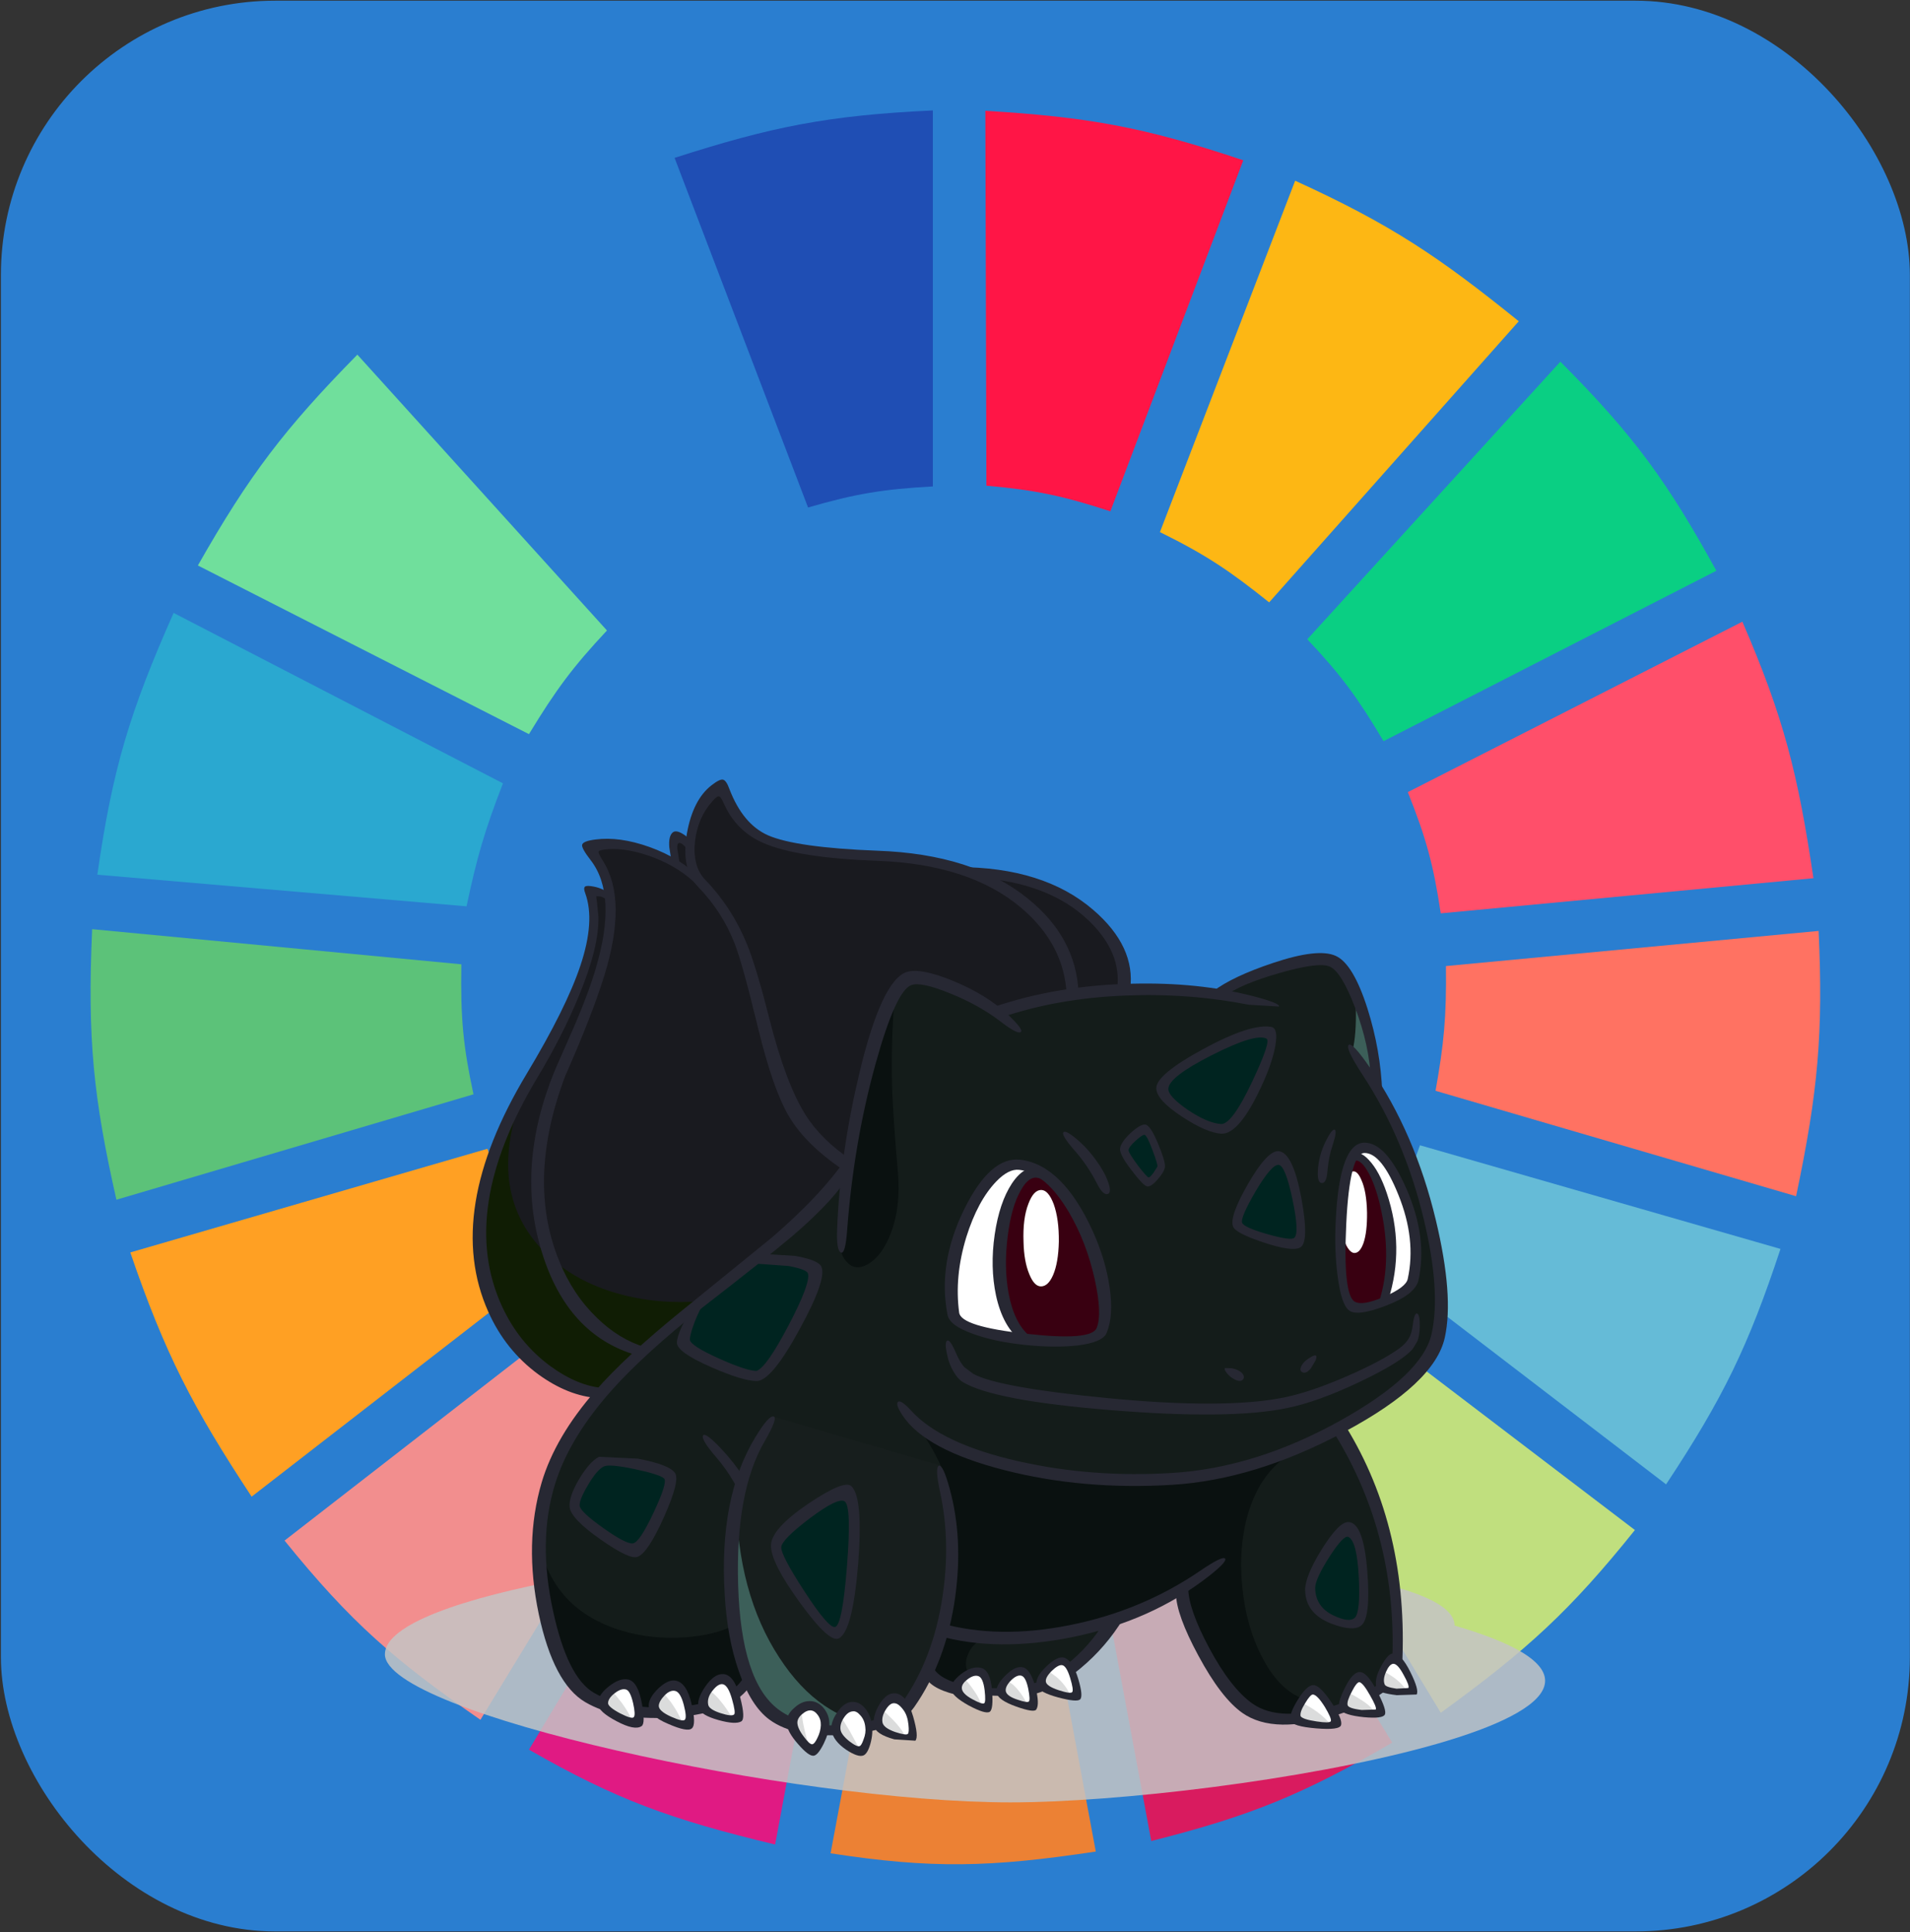 <svg width="686" height="694" viewBox="0 0 686 694" fill="none" xmlns="http://www.w3.org/2000/svg">
<rect x="0" y="0" width="686" height="694" fill="#333333" stroke="none"/>
<rect x="0.328" y="0.247" width="685.626" height="693.507" rx="98.51" fill="#2A7ED0"/>
<g clip-path="url(#clip0)">
<path d="M290.224 182.29L242.285 56.706C277.096 45.528 297.251 41.44 335.05 39.666V174.717C317.084 175.724 307.241 177.346 290.224 182.29Z" fill="#1F4EB4"/>
<path d="M354.276 174.454L353.908 39.797C390.359 42.004 410.62 45.506 446.537 57.578L398.802 183.664C381.674 178.08 371.911 176.019 354.276 174.454Z" fill="#FF1546"/>
<path d="M416.607 191.124L465.169 64.909C499.695 80.662 516.843 92.264 545.482 115.395L455.83 216.368C441.811 205.162 433.427 199.422 416.607 191.124Z" fill="#FDB714"/>
<path d="M469.525 229.62L560.422 129.91C587.087 156.651 598.992 173.293 616.454 205.008L496.919 266.223C487.687 250.727 481.814 242.617 469.525 229.62Z" fill="#0ACF83"/>
<path d="M505.635 284.524L625.793 223.31C640.682 257.701 645.766 278.038 651.318 315.447L517.464 328.068C514.839 310.608 512.247 301.082 505.635 284.524Z" fill="#FF4F6A"/>
<path d="M515.594 391.807C518.591 375.04 519.546 365.297 519.329 347L653.184 334.379C654.846 371.065 653.019 391.913 645.09 429.671L515.594 391.807Z" fill="#FF7262"/>
<path d="M491.312 451.128C500.09 436.712 504.222 428.043 509.99 411.37L639.486 448.604C627.9 483.627 618.908 502.144 598.396 533.168L491.312 451.128Z" fill="#65BBD7"/>
<path d="M587.196 549.576L479.489 467.536C467.655 481.031 460.544 487.907 447.115 499.09L517.467 615.208C548.622 592.629 564.068 578.392 587.196 549.576Z" fill="#C0DF7E"/>
<path d="M500.028 625.936L429.676 510.449C414.413 518.162 405.474 521.976 388.586 527.488L413.489 661.277C449.167 652.282 468.127 644.508 500.028 625.936Z" fill="#D91B5F"/>
<path d="M323.216 532.537C340.962 533.699 350.913 533.352 368.664 531.275L393.567 665.063C355.504 670.798 334.589 671.269 298.312 665.694L323.216 532.537Z" fill="#EC8134"/>
<path d="M189.99 628.461L259.719 512.343C275.528 520.611 285.118 524.13 303.3 528.751L278.397 662.539C240.753 653.497 221.168 646.348 189.99 628.461Z" fill="#E01A83"/>
<path d="M102.201 553.362L208.662 470.691C220.534 484.66 228.255 491.324 242.904 502.245L172.553 617.732C141.759 596.447 125.987 582.782 102.201 553.362Z" fill="#F28E8E"/>
<path d="M90.377 537.585C69.201 505.433 59.319 486.4 46.797 449.866L175.048 412.632C181.453 429.882 186.312 439.218 196.216 455.546L90.377 537.585Z" fill="#FFA023"/>
<path d="M41.811 430.934C33.572 394.411 31.34 373.226 33.095 333.748L165.704 346.37C165.365 365.92 166.409 376.083 170.062 393.069L41.811 430.934Z" fill="#5CC279"/>
<path d="M34.961 314.185L167.57 325.544C171.25 308.148 174.008 298.465 180.645 281.369L62.355 220.154C46.633 255.614 40.399 276.145 34.961 314.185Z" fill="#2AA8D0"/>
<path d="M71.07 203.115C89.606 170.481 102.234 153.974 128.348 127.386L217.999 226.465C205.868 239.431 199.749 247.603 189.983 263.698L71.07 203.115Z" fill="#70DF9C"/>
<path d="M233.563 212.581C247.013 202.444 255.106 197.369 270.918 189.863L222.357 64.278C190.757 78.793 173.407 89.418 143.289 113.502L233.563 212.581Z" fill="#2A7ED0"/>
<path d="M522.429 583.891C630.79 615.414 439.993 647.397 362.844 647.397C285.694 647.397 138.242 615.539 138.242 594.194C138.242 572.849 250.039 555.841 327.188 555.841C404.338 555.841 522.429 562.546 522.429 583.891Z" fill="#C4C4C4" fill-opacity="0.85"/>
</g>
<path d="M404.614 355.344L217.668 500.564C215.742 500.778 212.879 500.295 209.08 499.114C204.317 497.61 199.795 495.382 195.514 492.429C183.313 484.052 175.929 472.024 173.36 456.345C170.845 441.311 173.146 425.175 180.263 407.939C182.618 402.247 185.507 396.368 188.932 390.3L195.193 379.749C200.277 370.675 204.477 361.707 207.795 352.848C213.307 338.028 214.805 327.074 212.29 319.986L214.859 320.308C216.785 320.684 218.337 321.382 219.514 322.402C219.354 320.684 218.899 318.671 218.15 316.362C216.598 311.636 214.377 307.663 211.488 304.441L220.157 303.233C227.488 303.287 234.926 305.381 242.471 309.516L241.909 305.086C241.695 302.079 241.99 300.414 242.792 300.092C244.023 299.609 245.789 300.79 248.09 303.636C248.144 301.273 248.652 298.589 249.615 295.582C251.488 289.675 254.645 285.218 259.087 282.211L263.502 290.346C267.622 296.199 272.652 300.253 278.592 302.508C283.783 304.549 295.555 306.106 313.91 307.18C331.676 308.254 344.198 310.455 351.476 313.784L359.182 314.429C365.443 315.234 371.222 316.711 376.52 318.859C393.59 325.785 402.955 337.947 404.614 355.344Z" fill="#191A1F"/>
<path d="M178.903 472.132C166.809 449.258 169.699 422.974 187.572 393.281C178.529 417.283 181.579 436.479 196.723 450.869C203.305 457.098 211.599 461.662 221.606 464.561C231.399 467.353 241.78 468.266 252.75 467.3L215.345 501.208C209.887 500.725 203.813 498.067 197.124 493.235C189.472 487.597 183.398 480.563 178.903 472.132Z" fill="#101D04"/>
<path d="M477.977 344.712C482.739 346.806 486.886 353.921 490.418 366.056C493.575 377.064 494.646 384.85 493.629 389.414C499.943 396.77 506.097 411.133 512.091 432.504C518.887 456.452 520.037 473.876 515.542 484.777C514.097 488.267 509.87 493.019 502.86 499.033C495.582 505.369 488.385 510.255 481.268 513.692L484.88 519.571C487.769 524.726 490.365 530.283 492.666 536.244C499.997 555.467 503.047 575.387 501.816 596.006C501.442 602.557 496.037 607.927 485.602 612.115C475.381 616.142 464.491 617.485 452.933 616.142C449.026 615.605 443.862 611.014 437.441 602.369C430.11 592.328 425.749 581.911 424.357 571.119C414.564 576.81 406.297 580.65 399.554 582.636L397.467 586.18C395.648 589.08 393.507 591.765 391.046 594.235C383.287 602.181 374.109 606.611 363.514 607.524C352.972 608.437 344.784 607.605 338.952 605.027C337.132 604.222 335.634 603.282 334.457 602.208L333.333 600.839L269.198 603.014L262.616 608.813C256.73 612.733 249.934 614.8 242.228 615.015C231.686 615.337 223.392 614.37 217.345 612.115C209.746 609.216 204.341 603.927 201.131 596.248C196.475 585.187 194.013 572.515 193.746 558.232C193.371 539.653 197.519 524.457 206.188 512.644C214.535 501.261 225.425 489.663 238.857 477.85C242.603 474.574 252.797 466.252 269.439 452.882C277.948 446.116 285.52 439.565 292.155 433.229C298.898 426.786 302.991 422.168 304.436 419.376C305.988 408.69 308.021 397.844 310.537 386.836C315.62 364.821 320.543 353.062 325.306 351.558C330.069 350.109 337.079 351.639 346.336 356.149C350.938 358.458 355.059 360.875 358.698 363.398L364.156 361.465C368.972 360.015 374.243 358.78 379.969 357.76C398.27 354.592 417.695 354.404 438.244 357.196C441.347 353.867 448.197 350.646 458.792 347.531C469.013 344.524 475.408 343.585 477.977 344.712Z" fill="#141C1A"/>
<path d="M492.512 376.768L494.117 389.414L485.85 377.091C486.706 373.493 487.08 368.634 486.973 362.512L486.492 354.458C488.953 359.774 490.96 367.211 492.512 376.768Z" fill="#3C5F59"/>
<path d="M308.698 391.025C313.032 371.05 317.287 359.506 321.461 356.392C320.444 367.99 320.096 379.454 320.417 390.783C320.631 397.442 321.327 407.59 322.504 421.229C323.2 429.337 322.37 436.532 320.016 442.814C317.929 448.291 315.2 452.023 311.828 454.01C308.511 455.943 305.781 455.513 303.641 452.721C301.34 449.66 300.564 444.398 301.313 436.935C302.811 422.061 305.273 406.758 308.698 391.025Z" fill="#0A1110"/>
<path d="M453.577 595.766C457.697 603.498 462.621 608.331 468.346 610.264L465.296 616.385C457.216 617.996 450.072 615.875 443.864 610.022C436.426 602.881 429.844 589.913 424.118 571.12C414.861 576.758 404.586 580.973 393.295 583.765C382.165 586.557 368.787 588.249 353.161 588.839C350.7 589.645 348.907 591.363 347.783 593.994C346.659 596.518 346.633 598.8 347.703 600.84L343.208 606.156L333.576 600.276C333.843 598.451 335.341 593.001 338.071 583.926C340.746 575.227 342.432 567.683 343.128 561.294C345.161 542.178 339.863 524.888 327.234 509.424C338.472 520.754 358.164 527.868 386.312 530.768C416.386 533.828 441.938 531.09 462.968 522.552C456.226 526.902 451.41 533.667 448.52 542.849C445.951 551.118 445.175 560.273 446.192 570.314C447.209 579.98 449.671 588.463 453.577 595.766Z" fill="#0A1110"/>
<path d="M192.947 549.534C195.248 568.381 205.522 580.489 223.77 585.859C230.78 587.899 238.165 588.651 245.924 588.114C252.988 587.631 258.794 586.234 263.342 583.926L269.202 603.739C265.028 607.82 259.409 611.015 252.345 613.324C238.218 617.942 224.011 615.928 209.723 607.283C202.82 603.095 197.87 592.463 194.873 575.388C193.91 569.643 193.268 563.817 192.947 557.91C192.679 552.97 192.679 550.178 192.947 549.534Z" fill="#0A1110"/>
<path d="M364.801 418.249C366.888 417.873 369.109 418.222 371.463 419.296C363.383 425.524 359.155 435.082 358.781 447.969C358.406 459.728 361.082 470.763 366.808 481.072C355.57 479.837 347.65 477.26 343.048 473.34C341.71 472.159 341.149 468.857 341.363 463.433C341.577 457.795 342.567 451.889 344.333 445.714C348.935 429.283 355.757 420.128 364.801 418.249Z" fill="white"/>
<path d="M392.578 448.935C395.093 455.701 396.644 461.795 397.233 467.219C397.875 473.018 397.233 476.884 395.307 478.817C394.022 480.105 390.571 480.991 384.952 481.475C379.226 481.904 373.179 481.77 366.811 481.072C361.086 470.762 358.41 459.728 358.785 447.969C359.159 435.082 363.387 425.524 371.467 419.295C379.44 423 386.477 432.88 392.578 448.935Z" fill="#390011"/>
<path d="M486.567 414.222C493.256 419.699 497.243 427.887 498.527 438.787C499.33 445.607 499.009 455.191 497.564 467.541C495.209 468.454 492.935 469.071 490.741 469.394C488.494 469.77 486.808 469.77 485.684 469.394C482.527 468.373 480.948 460.265 480.948 445.07C480.895 429.552 482.768 419.269 486.567 414.222Z" fill="#390011"/>
<path d="M486.574 414.22C487.537 412.878 488.554 412.099 489.624 411.885C494.815 410.757 499.845 417.12 504.715 430.973C509.477 444.719 510.414 454.546 507.524 460.452C506.186 463.244 502.869 465.607 497.571 467.54C499.016 455.19 499.337 445.605 498.534 438.786C497.25 427.886 493.263 419.697 486.574 414.22Z" fill="white"/>
<path d="M439.448 406.005C437.896 406.596 433.856 404.958 427.328 401.092C420.478 397.118 417.187 393.87 417.455 391.346C417.829 388.017 423.368 383.426 434.07 377.573C444.933 371.667 452.157 369.492 455.743 371.049C458.044 372.016 456.84 377.708 452.131 388.124C447.368 398.595 443.14 404.555 439.448 406.005Z" fill="#002420"/>
<path d="M403.731 412.933C403.57 412.235 404.373 410.919 406.139 408.986C407.958 407 409.591 405.818 411.035 405.442L412.801 407.939C414.3 410.463 415.798 414.007 417.296 418.571L416.253 421.068C415.236 422.893 413.979 424.155 412.48 424.853L408.627 421.148C405.952 418.195 404.32 415.457 403.731 412.933Z" fill="#002420"/>
<path d="M465.784 430.492C467.443 439.996 467.576 445.312 466.185 446.439C464.954 447.46 461.208 447.057 454.947 445.231C448.633 443.406 445.048 441.634 444.191 439.915C444.459 435.942 446.492 430.975 450.292 425.015C454.198 419.055 457.355 416.075 459.763 416.075C462.118 416.075 464.125 420.88 465.784 430.492Z" fill="#002420"/>
<path d="M470.598 570.556C470.384 567.495 472.257 563.119 476.217 557.427C480.07 551.843 482.853 549.158 484.565 549.373C487.134 549.641 488.9 555.038 489.863 565.562C490.773 576.14 489.943 581.858 487.375 582.718C484.538 583.684 481.14 583.147 477.181 581.107C472.632 578.69 470.438 575.173 470.598 570.556Z" fill="#002420"/>
<path d="M216.147 525.292L229.391 525.855C235.331 527.037 238.756 528.352 239.666 529.802C241.164 532.218 240.174 537.319 236.696 545.105C233.271 552.837 230.381 556.811 228.027 557.025C225.993 557.187 221.873 555.146 215.665 550.904C209.404 546.662 206.301 543.709 206.354 542.044C206.408 539.897 207.451 536.836 209.485 532.863C211.732 528.406 213.953 525.882 216.147 525.292Z" fill="#002420"/>
<path d="M292.484 456.264C293.875 458.68 291.628 465.392 285.741 476.4C279.855 487.407 275.333 493.26 272.176 493.958C269.286 494.656 264.577 493.394 258.049 490.172C251.895 487.219 247.801 484.508 245.767 482.038C245.125 481.232 245.553 478.87 247.052 474.95L249.46 469.231L260.216 460.694C267.493 454.948 271.56 451.968 272.417 451.753L282.45 452.639C288.337 453.66 291.681 454.868 292.484 456.264Z" fill="#002420"/>
<path d="M373.954 427.43C375.667 427.43 377.165 429.122 378.449 432.504C379.734 436.102 380.349 440.586 380.296 445.955C380.189 451.056 379.493 455.083 378.209 458.037C377.031 460.721 375.586 462.064 373.874 462.064C372.269 462.064 370.877 460.614 369.7 457.714C368.416 454.654 367.72 450.788 367.613 446.116C367.399 440.478 367.988 435.887 369.379 432.343C370.61 429.068 372.135 427.43 373.954 427.43Z" fill="white"/>
<path d="M482.8 429.202L484.406 421.953C485.048 421.094 485.663 420.691 486.252 420.745C487.215 420.799 488.125 421.846 488.981 423.886C490.212 426.625 490.881 430.491 490.988 435.484C491.041 440.21 490.613 443.888 489.704 446.519C488.847 448.881 487.777 450.063 486.493 450.063C485.69 450.063 484.887 449.472 484.085 448.291C483.229 447.002 482.64 445.311 482.319 443.216C481.677 439.511 481.837 434.84 482.8 429.202Z" fill="white"/>
<path d="M448.6 360.901C433.938 358.055 419.088 356.955 404.051 357.599C387.891 358.243 373.041 360.874 359.502 365.492C359.021 365.653 358.352 365.116 357.496 363.881C356.586 362.646 356.372 361.921 356.854 361.707C372.212 356.498 388.854 353.706 406.781 353.33C422.513 352.954 436.881 354.431 449.885 357.76C456.52 359.478 459.678 360.74 459.356 361.546L448.6 360.901Z" fill="#272833"/>
<path d="M491.952 383.373C502.815 399.159 510.734 417.469 515.711 438.303C520.046 456.452 521.116 470.493 518.922 480.427C516.514 491.435 504.527 502.711 482.962 514.255C461.557 525.746 440.874 532.109 420.914 533.344C399.563 534.633 379.469 532.861 360.632 528.028C341.796 523.195 329.649 516.671 324.191 508.456C322.425 505.771 321.863 504.134 322.505 503.543C323.201 502.952 324.779 503.999 327.241 506.684C334.465 514.631 347.335 520.699 365.85 524.887C383.455 528.86 401.837 530.256 420.994 529.075C441.008 527.84 461.209 521.531 481.597 510.147C501.182 499.194 512.045 488.83 514.186 479.058C516.433 468.909 515.497 455.217 511.377 437.981C506.775 418.704 499.417 401.361 489.303 385.95C485.129 379.56 483.497 376.017 484.406 375.318C485.263 374.62 487.778 377.305 491.952 383.373Z" fill="#272833"/>
<path d="M305.968 420.262C302.436 426.92 295.292 434.84 284.536 444.022C278.115 449.445 267.305 458.037 252.108 469.796C238.248 480.857 227.546 490.603 220 499.033C209.619 510.631 202.716 522.041 199.291 533.264C195.171 546.741 194.957 561.883 198.649 578.69C202.074 594.53 206.943 604.303 213.258 608.008C220.054 611.981 229.204 613.726 240.71 613.243C252.589 612.76 260.803 609.968 265.352 604.867C272.362 596.973 275.091 584.194 273.539 566.528C271.934 548.486 266.476 534.096 257.165 523.357C253.526 519.115 251.974 516.538 252.509 515.625C253.044 514.712 255.318 516.403 259.332 520.699C271.051 533.317 277.58 548.755 278.917 567.011C280.148 584.355 276.536 597.779 268.081 607.283C262.997 613.028 253.847 616.25 240.629 616.948C227.84 617.646 217.699 615.794 210.208 611.391C202.609 606.934 197.044 596.41 193.512 579.818C189.926 562.743 190.274 546.956 194.555 532.458C197.819 521.505 204.268 510.524 213.9 499.516C220.91 491.462 231.051 482.038 244.322 471.246L277.232 444.505C289.111 434.25 297.968 424.826 303.801 416.235C304.068 415.859 304.55 416.315 305.245 417.604C305.995 418.946 306.235 419.832 305.968 420.262Z" fill="#272833"/>
<path d="M325.628 349.142C328.946 348.069 334.538 349.142 342.404 352.364C350.324 355.64 356.826 359.64 361.909 364.365C365.923 368.124 367.475 370.245 366.565 370.728C365.709 371.265 363.247 369.949 359.18 366.781C353.936 362.808 347.862 359.452 340.959 356.714C334.217 353.975 329.695 353.009 327.394 353.814C323.648 355.049 319.314 364.58 314.391 382.407C309.2 401.254 305.829 421.014 304.277 441.686C303.849 447.647 303.099 450.385 302.029 449.902C300.905 449.419 300.451 446.6 300.665 441.445C301.36 423.564 304.036 404.851 308.691 385.306C313.989 363.184 319.635 351.129 325.628 349.142Z" fill="#272833"/>
<path d="M435.68 356.07C440.336 352.526 447.479 349.144 457.112 345.922C467.975 342.271 475.52 341.411 479.747 343.345C483.921 345.224 487.721 351.533 491.145 362.272C494.303 372.259 496.069 382.3 496.443 392.395C496.443 392.878 495.774 392.368 494.436 390.865C493.045 389.361 492.349 388.341 492.349 387.804C492.028 379.643 490.155 371.051 486.731 362.03C483.466 353.439 480.443 348.499 477.66 347.211C475.038 346.029 469.045 346.781 459.68 349.466C450.209 352.151 443.466 355.023 439.453 358.084C439.078 358.406 438.249 358.245 436.964 357.601C435.733 356.903 435.305 356.392 435.68 356.07Z" fill="#272833"/>
<path d="M438.651 403.751C441.273 403.697 444.939 398.677 449.648 388.69C454.303 378.863 456.043 373.655 454.865 373.064C452.243 371.722 445.741 373.682 435.36 378.944C424.925 384.206 419.681 388.26 419.627 391.106C419.574 392.878 421.875 395.375 426.531 398.596C431.293 401.818 435.333 403.536 438.651 403.751ZM432.23 376.769C443.628 370.594 451.762 367.963 456.631 368.876C458.29 369.198 458.772 371.4 458.076 375.481C457.434 379.239 455.989 383.642 453.742 388.69C448.123 401.254 443.093 407.429 438.651 407.215C435.119 407 430.41 404.959 424.524 401.093C418.37 397.066 415.293 393.656 415.293 390.864C415.293 387.589 420.939 382.891 432.23 376.769Z" fill="#272833"/>
<path d="M415.691 419.055C415.852 418.626 415.263 416.639 413.925 413.095C412.587 409.497 411.624 407.672 411.035 407.618C410.554 407.564 409.484 408.289 407.825 409.793C406.166 411.296 405.336 412.424 405.336 413.176C405.39 413.874 406.514 415.699 408.708 418.653C410.902 421.498 412.186 422.921 412.561 422.921C412.882 422.921 413.444 422.384 414.246 421.31L415.691 419.055ZM415.852 410.598C417.51 414.572 418.367 417.283 418.42 418.733C418.474 419.914 417.617 421.525 415.852 423.566C414.032 425.66 412.668 426.492 411.758 426.062C410.688 425.579 408.841 423.592 406.219 420.102C403.383 416.397 402.072 413.847 402.286 412.451C402.5 411.001 403.758 409.175 406.059 406.974C408.36 404.88 410.099 403.859 411.276 403.913C412.507 404.021 414.032 406.249 415.852 410.598Z" fill="#272833"/>
<path d="M459.199 418.409C457.54 418.302 454.811 421.443 451.012 427.833C447.32 434.169 445.688 437.954 446.116 439.189C446.544 440.317 449.567 441.686 455.186 443.297C460.858 444.908 464.096 445.337 464.898 444.585C466.129 443.404 465.888 438.76 464.176 430.652C462.464 422.597 460.805 418.516 459.199 418.409ZM448.283 425.175C452.938 417.12 456.604 413.227 459.28 413.496C462.651 413.818 465.353 419.402 467.387 430.249C469.367 441.042 469.206 447.002 466.905 448.129C464.925 449.15 460.564 448.532 453.821 446.277C447.186 444.075 443.547 442.196 442.905 440.639C441.888 438.33 443.681 433.175 448.283 425.175Z" fill="#272833"/>
<path d="M346.263 434.439C352.524 421.713 359.24 415.753 366.41 416.558C376.524 417.74 385.22 426.304 392.498 442.251C395.548 449.017 397.555 455.702 398.518 462.307C399.535 469.18 399.187 474.657 397.474 478.737C396.565 480.993 393.14 482.496 387.2 483.248C381.742 483.892 375.4 483.838 368.176 483.087C360.899 482.335 354.691 481.019 349.554 479.14C343.882 477.153 340.805 474.871 340.323 472.294C337.915 460.051 339.895 447.433 346.263 434.439ZM383.989 435.566C378.37 426.009 372.377 420.881 366.009 420.183C363.494 419.914 360.765 421.31 357.822 424.371C353.38 428.989 349.795 435.647 347.066 444.346C344.176 453.796 343.32 462.844 344.497 471.489C344.925 474.818 352.925 477.341 368.497 479.06C384.069 480.832 392.524 480.16 393.862 477.046C395.254 473.663 395.013 467.757 393.14 459.327C391.16 450.521 388.11 442.6 383.989 435.566Z" fill="#272833"/>
<path d="M502.224 429.122C498.211 419.134 494.171 414.141 490.104 414.141C486.518 414.141 484.324 422.651 483.522 439.673C482.719 456.587 483.736 465.876 486.572 467.541C488.445 468.614 491.977 468.024 497.167 465.769C502.358 463.513 505.167 461.392 505.596 459.406C507.683 449.902 506.559 439.807 502.224 429.122ZM479.749 438.303C480.659 419.725 484.11 410.436 490.104 410.436C495.294 410.436 500.325 415.993 505.194 427.108C510.278 438.814 511.696 449.741 509.448 459.889C508.646 463.325 504.686 466.386 497.569 469.071C490.666 471.702 486.278 472.212 484.405 470.601C482.639 469.151 481.328 465.178 480.472 458.681C479.615 452.452 479.375 445.66 479.749 438.303Z" fill="#272833"/>
<path d="M271.532 450.224L285.579 451.11C291.037 452.077 294.168 453.338 294.971 454.896C296.415 457.849 293.793 465.42 287.104 477.609C280.415 489.905 275.305 496.053 271.773 496.053C268.402 496.053 262.89 494.362 255.238 490.979C247.157 487.435 243.117 484.535 243.117 482.28C243.117 480.992 243.706 479.059 244.883 476.481L248.736 468.91C249.004 468.481 249.726 468.212 250.903 468.105C252.134 468.051 252.616 468.239 252.348 468.668C250.903 471.353 249.753 473.957 248.897 476.481C248.147 478.683 247.773 480.267 247.773 481.233C247.987 482.683 251.438 484.911 258.127 487.918C264.656 490.872 269.178 492.375 271.693 492.429C274.047 491.677 277.9 486.2 283.251 475.998C288.603 465.796 290.904 459.567 290.155 457.312C289.726 456.399 287.425 455.54 283.251 454.735L270.81 453.849C270.275 453.902 270.141 453.312 270.408 452.077C270.676 450.895 271.051 450.278 271.532 450.224Z" fill="#272833"/>
<path d="M216.872 526.74C215.214 527.546 213.314 529.774 211.173 533.425C209.033 537.023 208.043 539.52 208.203 540.916C208.417 542.366 211.254 545.023 216.712 548.89C222.17 552.756 225.702 554.581 227.307 554.366C228.913 554.152 231.401 550.447 234.772 543.251C238.144 536.056 239.401 532.002 238.545 531.09C237.582 530.123 234.077 528.995 228.03 527.707C221.876 526.418 218.157 526.096 216.872 526.74ZM207.963 531.331C210.478 527.143 212.859 524.458 215.106 523.277L228.993 523.921C236.699 525.371 241.194 527.116 242.478 529.156C243.655 531.036 242.318 536.298 238.465 544.943C234.612 553.534 231.455 558.286 228.993 559.199C227.12 559.951 222.705 557.883 215.749 552.997C208.685 548.057 204.966 544.191 204.591 541.399C204.324 538.983 205.448 535.627 207.963 531.331Z" fill="#272833"/>
<path d="M472.363 570.396V570.476C472.47 574.933 474.637 578.181 478.865 580.222C482.664 582.048 485.233 582.343 486.571 581.108C487.962 579.819 488.444 574.933 488.016 566.449C487.587 557.804 486.33 552.998 484.243 552.032C483.119 551.549 480.845 553.965 477.42 559.281C474.049 564.597 472.363 568.302 472.363 570.396ZM474.691 556.542C478.811 549.938 481.995 546.662 484.243 546.716C487.882 546.77 490.156 552.596 491.066 564.194C491.975 575.577 491.226 582.155 488.818 583.927C486.838 585.43 483.226 585.162 477.982 583.121C471.989 580.759 468.912 576.812 468.751 571.282C468.698 567.952 470.677 563.039 474.691 556.542Z" fill="#272833"/>
<path d="M509.932 476.641C509.878 478.735 509.584 480.453 509.049 481.796L507.444 484.453C504.822 487.568 498.561 491.488 488.661 496.213C478.44 501.099 469.584 504.294 462.092 505.797C448.446 508.59 427.496 508.831 399.242 506.522C370.987 504.267 353.141 500.884 345.703 496.374C344.472 495.568 343.348 494.253 342.331 492.427C341.422 490.87 340.753 489.152 340.325 487.272C339.522 483.89 339.469 481.983 340.164 481.554C340.86 481.124 341.957 482.682 343.455 486.225C344.365 488.32 345.328 489.93 346.345 491.058L349.556 493.474C355.549 496.75 371.576 499.649 397.636 502.173C425.837 504.911 447.082 504.831 461.37 501.931C467.791 500.589 475.417 497.985 484.246 494.119C492.433 490.521 498.561 487.246 502.628 484.292C504.126 483.165 505.223 482.01 505.919 480.829C506.668 479.594 507.149 478.091 507.363 476.319C507.738 473.097 508.273 471.593 508.969 471.808C509.664 472.077 509.986 473.688 509.932 476.641Z" fill="#272833"/>
<path d="M388.24 410.516C390.113 412.234 391.933 414.328 393.699 416.798C395.572 419.375 396.909 421.711 397.712 423.805C398.889 426.812 398.943 428.503 397.873 428.879C396.749 429.201 395.491 428.02 394.1 425.335C391.799 420.771 388.99 416.637 385.672 412.932C382.568 409.334 381.337 407.24 381.98 406.649C382.675 406.059 384.762 407.348 388.24 410.516Z" fill="#272833"/>
<path d="M478.707 411.08C477.69 414.034 477.048 417.202 476.781 420.584C476.566 423.538 475.898 424.987 474.774 424.934C473.65 424.934 473.168 423.484 473.329 420.584C473.489 417.041 474.399 413.55 476.058 410.114C477.556 407.053 478.653 405.603 479.349 405.765C479.991 405.979 479.777 407.751 478.707 411.08Z" fill="#272833"/>
<path d="M443.467 495.49C442.289 494.899 441.353 494.148 440.657 493.235C439.962 492.376 439.721 491.758 439.935 491.382L442.423 491.463C443.975 491.785 445.126 492.295 445.875 492.993C446.838 493.96 447.025 494.792 446.437 495.49C445.848 496.188 444.858 496.188 443.467 495.49Z" fill="#272833"/>
<path d="M470.84 491.462C469.716 492.858 468.699 493.341 467.789 492.912C466.88 492.482 466.826 491.596 467.629 490.254C468.217 489.287 469.154 488.428 470.438 487.677C471.615 486.925 472.365 486.683 472.686 486.952C472.9 487.166 472.846 487.73 472.525 488.643L470.84 491.462Z" fill="#272833"/>
<path d="M374.352 419.699C374.834 419.86 375.048 420.638 374.994 422.035C374.941 423.431 374.7 423.994 374.272 423.726C371.543 422.008 368.974 423.323 366.566 427.673C364.319 431.646 362.767 437.15 361.911 444.184C361.001 451.433 361.108 458.198 362.232 464.481C363.57 471.622 366.058 476.723 369.697 479.784C370.125 480.106 369.857 480.589 368.894 481.234C367.931 481.824 367.235 481.959 366.807 481.636C362.419 478.361 359.396 472.938 357.737 465.367C356.292 458.547 356.131 451.245 357.255 443.459C358.379 435.781 360.439 429.659 363.436 425.095C366.7 420.209 370.339 418.41 374.352 419.699Z" fill="#272833"/>
<path d="M485.209 414.867C487.082 413.417 489.249 414.035 491.71 416.72C494.172 419.351 496.286 423.27 498.052 428.479C502.44 441.527 502.627 454.36 498.613 466.978C498.453 467.462 497.838 467.811 496.767 468.025C495.697 468.187 495.215 468.025 495.322 467.542C498.587 457.34 498.694 445.769 495.644 432.828C494.413 427.62 492.888 423.512 491.068 420.505C489.249 417.444 487.59 416.317 486.092 417.122C485.663 417.391 485.316 417.149 485.048 416.397C484.781 415.699 484.834 415.189 485.209 414.867Z" fill="#272833"/>
<path d="M479.268 514.901C479 514.471 479.562 513.827 480.953 512.968C482.291 512.055 483.067 511.813 483.281 512.243C498.479 536.889 505.248 565.643 503.589 598.504C503.429 601.565 501.101 604.733 496.606 608.009C492.325 611.123 487.027 613.727 480.713 615.821C465.408 620.869 453.903 620.681 446.197 615.257C441.113 611.66 435.843 604.787 430.384 594.638C425.14 584.92 422.464 577.536 422.357 572.489C422.357 572.006 423.107 571.469 424.605 570.878L426.772 570.637C426.879 575.63 429.368 582.691 434.237 591.819C439.428 601.538 444.645 608.25 449.89 611.955C456.579 616.627 466.666 616.761 480.151 612.358C485.609 610.586 490.211 608.384 493.957 605.753C497.863 603.069 499.87 600.599 499.977 598.343C501.529 567.63 494.626 539.815 479.268 514.901Z" fill="#272833"/>
<path d="M434.393 565.964C420.533 576.864 403.998 584.247 384.787 588.114C366.967 591.657 351.047 591.469 337.027 587.55C336.546 587.389 336.465 586.556 336.786 585.053C337.054 583.603 337.429 582.932 337.91 583.039C351.663 586.905 367.048 587.147 384.065 583.764C401.349 580.328 417.028 573.804 431.102 564.192C436.453 560.541 439.423 559.091 440.012 559.843C440.547 560.541 438.674 562.581 434.393 565.964Z" fill="#272833"/>
<path d="M396.909 582.235C397.177 581.805 398.407 581.429 400.601 581.107L403.491 581.349C399.317 588.222 394.153 594.209 387.999 599.31C380.936 605.162 374.006 608.518 367.21 609.378L343.129 608.653C336.815 607.095 333.096 604.733 331.972 601.565C331.811 601.082 332.213 600.276 333.176 599.149C334.086 597.967 334.621 597.618 334.781 598.102C335.852 601.108 339.143 603.364 344.654 604.867C350.648 606.532 358.006 606.827 366.728 605.753C371.812 605.109 377.19 602.558 382.862 598.102C388.481 593.698 393.163 588.409 396.909 582.235Z" fill="#272833"/>
<path d="M210.125 318.455C210.553 318.133 211.597 318.133 213.256 318.455C215.824 318.938 218.072 320.093 219.998 321.918C220.426 322.241 220.453 322.751 220.079 323.449C219.757 324.093 219.383 324.254 218.955 323.932C217.831 322.965 216.734 322.321 215.664 321.999L214.139 321.918L214.46 324.496L214.941 329.328C215.102 336.631 212.721 346.189 207.797 358.002C203.945 367.398 198.995 377.117 192.948 387.158C173.897 418.892 169.697 446.277 180.346 469.312C184.359 478.011 190.112 485.125 197.603 490.656C204.239 495.489 210.607 498.12 216.707 498.549C217.189 498.603 217.109 499.22 216.466 500.402C215.878 501.637 215.316 502.227 214.781 502.174C207.664 501.69 200.547 498.871 193.429 493.717C185.51 487.918 179.489 480.4 175.369 471.165C164.667 447.216 169.295 418.677 189.255 385.547C198.674 369.868 205.068 356.981 208.44 346.887C212.025 336.201 212.614 327.53 210.206 320.871C209.724 319.636 209.697 318.831 210.125 318.455Z" fill="#272833"/>
<path d="M251.702 315.636C252.077 316.012 252.077 316.603 251.702 317.408C251.327 318.267 250.953 318.509 250.578 318.133C246.565 313.945 241.347 310.589 234.926 308.065C228.879 305.756 223.448 304.736 218.631 305.004C216.384 305.165 215.18 305.461 215.019 305.89C214.859 306.266 215.394 307.421 216.625 309.354C222.458 318.589 222.618 332.228 217.106 350.27C214.11 359.935 209.427 371.962 203.059 386.353C193.641 411.214 192.892 433.39 200.812 452.881C204.076 460.936 208.598 467.755 214.377 473.339C219.728 478.548 225.508 482.065 231.715 483.89C232.143 483.998 231.822 484.535 230.752 485.501C229.682 486.414 228.906 486.817 228.424 486.709C211.996 481.877 200.732 469.581 194.631 449.821C188.263 429.363 189.815 407.562 199.287 384.42L206.35 368.392C209.722 360.552 212.263 353.706 213.976 347.853C219.22 330.241 218.605 317.274 212.13 308.951C209.936 306.105 208.919 304.279 209.079 303.474C209.24 302.561 210.845 301.917 213.896 301.541C219.621 300.789 226.043 301.675 233.16 304.199C240.705 306.884 246.886 310.696 251.702 315.636Z" fill="#272833"/>
<path d="M246.083 300.091L249.053 302.507C249.374 302.883 249.293 303.662 248.812 304.843C248.33 305.971 247.929 306.346 247.608 305.971L245.922 303.957C244.959 302.99 244.236 302.615 243.755 302.829C243.327 303.044 243.166 303.742 243.273 304.924L243.996 309.514C244.103 309.944 243.675 310.159 242.711 310.159C241.748 310.105 241.24 309.837 241.186 309.353L240.384 304.36C240.17 301.621 240.598 299.822 241.668 298.963C242.578 298.265 244.049 298.641 246.083 300.091Z" fill="#272833"/>
<path d="M369.216 322.805C380.721 332.094 386.768 343.317 387.357 356.472C387.41 357.009 386.715 357.412 385.27 357.68C383.825 358.002 383.103 357.895 383.103 357.358C382.568 345.33 377.163 334.94 366.888 326.188C354.527 315.664 337.243 309.999 315.035 309.193C296.038 308.495 282.446 306.374 274.259 302.83C267.623 299.985 262.834 295.179 259.891 288.413C259.248 286.964 258.713 286.185 258.285 286.078C257.804 285.916 257.028 286.453 255.957 287.688C252.372 291.662 250.258 296.521 249.616 302.267C248.974 308.173 250.205 312.764 253.309 316.04C259.569 322.483 264.519 330.081 268.158 338.833C270.406 344.256 273.135 353.304 276.346 365.976C280.252 381.387 284.56 392.851 289.269 400.368C293.068 406.436 298.633 411.913 305.965 416.799C306.286 416.96 306.072 417.739 305.322 419.135C304.627 420.477 304.065 421.014 303.637 420.745C294.219 414.517 287.449 407.912 283.329 400.932C279.53 394.488 275.864 384.018 272.332 369.52C268.533 353.787 265.697 343.558 263.824 338.833C260.934 331.37 256.573 324.604 250.74 318.536C246.566 314.187 245.228 307.77 246.726 299.287C248.171 291.286 251.088 285.567 255.476 282.131C257.456 280.574 258.847 279.876 259.65 280.037C260.452 280.198 261.228 281.326 261.978 283.42C265.188 291.796 269.79 297.327 275.784 300.011C282.526 302.965 295.637 304.817 315.115 305.569C338.019 306.374 356.052 312.12 369.216 322.805Z" fill="#272833"/>
<path d="M392.657 326.832C402.878 335.638 407.293 345.169 405.902 355.425C405.848 355.908 405.046 356.123 403.494 356.07C401.942 356.016 401.193 355.747 401.246 355.264C402.424 346.458 398.945 338.189 390.811 330.457C381.447 321.597 368.416 316.55 351.721 315.315C351.185 315.261 349.634 314.617 347.065 313.382C344.443 312.093 343.373 311.449 343.854 311.449C364.51 311.449 380.778 316.577 392.657 326.832Z" fill="#272833"/>
<path d="M265.912 534.391C268.802 523.061 272.842 514.577 278.033 508.939L337.512 526.336C342.702 546.204 343.211 565.131 339.037 583.119C336.522 593.804 332.589 603.335 327.237 611.712C324.348 616.276 318.461 619.283 309.578 620.733C300.214 622.29 291.197 621.35 282.528 617.914C276.213 615.444 271.263 609.403 267.678 599.792C264.36 591.039 262.568 580.542 262.3 568.299C262.033 556.325 263.237 545.022 265.912 534.391Z" fill="#171E1D"/>
<path d="M278.674 556.54C278.995 553.265 282.928 548.835 290.474 543.251C298.019 537.666 302.808 535.653 304.842 537.21C306.929 538.767 307.33 547.251 306.046 562.662C304.762 578.072 302.808 585.885 300.186 586.1C298.634 586.207 294.621 581.911 288.146 573.213C281.617 564.407 278.46 558.849 278.674 556.54Z" fill="#002420"/>
<path d="M264.388 537.774C264.656 560.81 269.82 580.006 279.88 595.363C289.512 610.236 301.553 618.425 316.001 619.928C310.115 621.432 303.747 621.915 296.897 621.378C283.198 620.304 273.967 614.612 269.204 604.303C264.442 594.047 262.221 579.872 262.542 561.776L264.388 537.774Z" fill="#3C5F59"/>
<path d="M274.579 517.8C267.622 529.774 264.465 546.93 265.107 569.267C265.803 592.517 270.672 607.471 279.716 614.129C285.87 618.64 294.111 620.439 304.439 619.526C314.392 618.613 320.974 615.874 324.185 611.31C331.462 600.947 336.225 588.436 338.473 573.777C340.506 560.568 340.238 548.004 337.67 536.083C336.386 530.123 336.225 526.928 337.188 526.499C338.151 526.069 339.436 528.754 341.041 534.553C344.359 546.634 345.028 559.709 343.048 573.777C340.907 589.08 336.011 602.209 328.359 613.163C324.399 618.801 316.211 622.103 303.797 623.07C291.649 623.982 282.499 622.184 276.345 617.673C271.903 614.398 268.238 608.599 265.348 600.276C262.565 592.329 260.88 583.201 260.291 572.891C258.846 549.48 262.539 530.553 271.368 516.109C274.472 511.007 276.612 508.564 277.79 508.779C279.02 508.94 277.95 511.947 274.579 517.8Z" fill="#272833"/>
<path d="M280.6 555.736C280.493 557.615 283.249 562.877 288.868 571.522C294.593 580.328 298.259 584.624 299.864 584.409C301.63 584.141 303.075 576.865 304.199 562.582C305.323 548.245 305.055 540.486 303.396 539.305C301.844 538.231 297.67 540.245 290.874 545.346C284.132 550.447 280.707 553.91 280.6 555.736ZM276.908 554.93C277.068 551.011 281.536 546.071 290.312 540.11C298.928 534.311 304.092 532.217 305.804 533.828C308.64 536.566 309.443 545.883 308.212 561.776C306.928 577.67 304.654 586.557 301.39 588.436C299.142 589.779 294.46 585.537 287.343 575.71C280.225 565.938 276.747 559.011 276.908 554.93Z" fill="#272833"/>
<path d="M216.384 611.874C216.116 611.069 217.133 609.699 219.434 607.766C221.788 605.833 223.554 604.947 224.732 605.108C226.872 605.377 228.344 607.713 229.146 612.116C229.895 616.196 229.949 618.532 229.307 619.123C228.558 619.821 226.471 619.391 223.046 617.834C219.354 616.17 217.133 614.183 216.384 611.874Z" fill="white"/>
<path d="M240.308 617.914C236.562 616.196 234.689 614.478 234.689 612.759C234.689 611.256 235.786 609.43 237.98 607.282C240.121 605.135 241.753 604.329 242.877 604.866C244.643 605.725 246.088 608.249 247.211 612.437C248.282 616.464 248.335 618.8 247.372 619.444C246.355 620.142 244.001 619.632 240.308 617.914Z" fill="white"/>
<path d="M252.906 613.001C252.531 610.209 253.548 607.632 255.956 605.269L259.729 602.531C261.708 603.39 263.26 605.967 264.384 610.263C265.401 614.129 265.642 616.384 265.107 617.029L258.765 616.867C255.019 615.955 253.066 614.666 252.906 613.001Z" fill="white"/>
<path d="M284.452 619.767C284.345 618.371 284.827 616.868 285.897 615.257C287.181 613.324 288.813 612.384 290.793 612.438C292.773 612.491 294.298 613.243 295.369 614.693C296.225 616.035 296.599 617.673 296.492 619.606C296.385 621.378 295.77 623.365 294.646 625.566C293.576 627.768 292.72 628.868 292.078 628.868C291.382 628.868 289.991 627.714 287.904 625.405C285.71 622.989 284.559 621.11 284.452 619.767Z" fill="white"/>
<path d="M300.428 621.538C300.268 618.907 300.99 616.733 302.595 615.015C303.88 613.565 305.164 612.84 306.448 612.84C307.411 612.84 308.535 613.565 309.82 615.015C311.104 616.518 311.907 618.021 312.228 619.525C312.442 620.491 312.201 622.156 311.505 624.519C310.81 627.042 309.98 628.546 309.017 629.029C308.054 629.566 306.448 628.975 304.201 627.257C301.793 625.485 300.535 623.579 300.428 621.538Z" fill="white"/>
<path d="M316.237 621.057C314.738 619.446 314.872 617.003 316.638 613.727C318.404 610.452 320.143 609.056 321.856 609.539C323.461 610.076 325.013 612.331 326.511 616.305C327.902 620.117 328.25 622.56 327.555 623.634C326.912 624.601 325.254 624.815 322.578 624.278C319.849 623.688 317.735 622.614 316.237 621.057Z" fill="white"/>
<path d="M343.531 606.397C343.317 605.269 344.361 603.873 346.662 602.208C348.909 600.598 350.541 600.007 351.558 600.436C353.324 601.242 354.474 603.497 355.01 607.202C355.545 610.8 355.331 612.813 354.367 613.243C353.404 613.672 351.505 613.162 348.668 611.712C345.618 610.102 343.906 608.33 343.531 606.397Z" fill="white"/>
<path d="M365.283 611.874C362.019 610.746 360.119 609.458 359.584 608.008C359.102 606.773 359.932 605.001 362.072 602.692C364.213 600.437 365.765 599.524 366.728 599.954C368.601 600.759 369.912 602.826 370.661 606.156C371.303 609.055 371.357 611.042 370.821 612.116L365.283 611.874Z" fill="white"/>
<path d="M374.033 605.188C373.391 603.899 374.301 602.047 376.762 599.631C379.17 597.268 380.91 596.301 381.98 596.731C383.211 597.268 384.415 599.228 385.592 602.611C386.716 605.94 387.01 607.98 386.475 608.732L380.374 608.571C376.843 607.712 374.729 606.584 374.033 605.188Z" fill="white"/>
<path d="M465.055 617.594C464.306 616.842 464.894 614.909 466.821 611.794C468.747 608.626 470.379 607.069 471.717 607.123C473.483 607.23 475.463 609.163 477.657 612.922C479.744 616.466 480.547 618.56 480.065 619.204C479.476 619.956 477.202 620.198 473.242 619.929C469.122 619.661 466.393 618.882 465.055 617.594Z" fill="white"/>
<path d="M482.561 613.162C481.812 612.356 482.293 610.343 484.006 607.121C485.664 603.899 487.109 602.342 488.34 602.45C489.517 602.557 491.176 604.436 493.317 608.088C495.35 611.685 496.18 613.887 495.805 614.692C495.323 615.498 493.37 615.793 489.945 615.578C486.307 615.363 483.845 614.558 482.561 613.162Z" fill="white"/>
<path d="M495.96 605.752C495.104 604.678 495.371 602.638 496.763 599.631C498.1 596.731 499.171 595.335 499.973 595.443C501.365 595.604 503.077 597.376 505.111 600.759C507.091 604.088 507.84 606.182 507.358 607.041C506.983 607.954 505.298 608.303 502.301 608.088C499.144 607.873 497.03 607.095 495.96 605.752Z" fill="white"/>
<path d="M219.838 607.283L223.37 611.713C225.724 614.988 227.035 617.539 227.303 619.365L221.684 616.465C217.992 614.371 216.253 612.868 216.467 611.955C216.681 611.042 217.323 609.995 218.393 608.814L219.838 607.283Z" fill="#DBDCDC"/>
<path d="M237.9 607.604L240.95 611.39C243.09 614.397 244.508 617.109 245.204 619.525C238.622 617.216 235.251 614.934 235.09 612.679C234.983 611.283 235.411 610.021 236.375 608.893L237.9 607.604Z" fill="#DBDCDC"/>
<path d="M263.099 617.592C259.674 616.84 257.212 616.089 255.714 615.337C254.002 614.531 253.038 613.538 252.824 612.357C252.61 611.337 252.824 610.155 253.467 608.813L254.51 607.122C255.955 607.82 257.721 609.538 259.808 612.276C261.574 614.639 262.671 616.411 263.099 617.592Z" fill="#DBDCDC"/>
<path d="M287.665 614.128L288.467 619.042C289.163 622.747 290.019 625.646 291.036 627.74L287.986 625.082C286.006 622.881 285.069 620.626 285.176 618.317C285.283 616.706 285.685 615.525 286.38 614.773C286.915 614.182 287.343 613.967 287.665 614.128Z" fill="#DBDCDC"/>
<path d="M302.109 616.707L305.159 621.701L309.173 629.111C307.674 628.627 306.176 627.929 304.678 627.017C301.681 625.191 300.29 623.231 300.504 621.137C300.718 619.096 301.039 617.754 301.467 617.11L302.109 616.707Z" fill="#DBDCDC"/>
<path d="M316.642 613.808L320.415 617.432C323.091 620.17 324.723 622.453 325.311 624.278L320.335 622.667C317.017 621.379 315.412 620.117 315.519 618.882L316.161 615.257L316.642 613.808Z" fill="#DBDCDC"/>
<path d="M346.18 602.771C346.662 603.094 347.679 604.302 349.231 606.396C351.157 609.027 352.227 611.148 352.441 612.759L346.662 610.02C345.164 609.108 344.388 607.953 344.334 606.557C344.281 605.537 344.575 604.597 345.217 603.738L346.18 602.771Z" fill="#DBDCDC"/>
<path d="M361.191 603.256L363.84 605.109C365.874 606.988 367.64 609.458 369.138 612.519L364.804 611.311C361.86 610.237 360.228 609.002 359.907 607.606C359.586 606.21 359.693 605.082 360.228 604.223L361.191 603.256Z" fill="#DBDCDC"/>
<path d="M376.279 600.033L379.57 602.449C381.924 604.544 383.53 606.718 384.386 608.973L379.81 608.329C376.6 607.524 374.7 606.316 374.111 604.705C373.79 603.953 373.924 603.013 374.513 601.886C375.048 600.812 375.636 600.194 376.279 600.033Z" fill="#DBDCDC"/>
<path d="M467.149 611.391C471.644 613.538 475.256 616.223 477.985 619.445L471.965 619.525C467.952 619.311 465.865 618.505 465.704 617.109C465.543 615.713 465.731 614.344 466.266 613.001L467.149 611.391Z" fill="#DBDCDC"/>
<path d="M483.921 607.928C484.831 608.196 486.356 609.002 488.496 610.344C491.386 612.116 493.178 613.807 493.874 615.418L488.255 615.177C484.456 614.747 482.529 613.915 482.476 612.68C482.369 611.498 482.583 610.344 483.118 609.216L483.921 607.928Z" fill="#DBDCDC"/>
<path d="M496.602 600.033L500.134 602.208C502.756 604.033 504.576 605.966 505.592 608.007L501.418 607.685C498.529 607.255 496.736 606.53 496.04 605.51C495.345 604.49 495.238 603.255 495.719 601.805L496.602 600.033Z" fill="#DBDCDC"/>
<path d="M463.531 618.076C463.103 616.519 463.959 614.022 466.099 610.585C468.24 607.095 470.086 605.323 471.638 605.27C473.19 605.216 475.357 607.256 478.14 611.391C480.869 615.418 482.046 618.157 481.672 619.606C481.35 620.895 478.354 621.298 472.681 620.814C467.009 620.331 463.959 619.418 463.531 618.076ZM468.748 611.794C467.411 613.941 466.875 615.499 467.143 616.465C467.678 617.217 469.578 617.834 472.842 618.318C475.999 618.801 477.712 618.774 477.979 618.237C478.247 617.646 477.524 615.928 475.812 613.082C473.993 610.183 472.574 608.706 471.558 608.652C470.969 608.599 470.033 609.646 468.748 611.794Z" fill="#272833"/>
<path d="M494.117 614.048C494.438 613.565 493.743 611.847 492.03 608.894C490.372 605.94 489.114 604.383 488.258 604.222C487.616 604.168 486.706 605.296 485.529 607.605C484.298 609.914 483.79 611.525 484.004 612.438C484.164 613.243 485.85 613.834 489.06 614.209L494.117 614.048ZM488.659 600.598C490.372 600.812 492.405 603.202 494.76 607.766C497.007 612.115 497.89 614.8 497.408 615.82C496.927 616.894 494.385 617.216 489.783 616.787C485.074 616.304 482.238 615.391 481.274 614.048C480.418 612.867 480.98 610.317 482.96 606.397C484.94 602.316 486.84 600.383 488.659 600.598Z" fill="#272833"/>
<path d="M497.806 600.518C497.003 602.343 496.843 603.847 497.324 605.028C497.539 605.672 498.957 606.182 501.579 606.558L505.833 606.317C506.154 605.78 505.592 604.223 504.147 601.645C502.702 598.907 501.445 597.564 500.375 597.618C499.465 597.725 498.609 598.692 497.806 600.518ZM496.04 598.504C497.699 595.443 499.117 593.913 500.294 593.913C502.274 593.913 504.361 596.141 506.555 600.598C508.696 604.894 509.445 607.579 508.803 608.652L501.659 608.894C497.271 608.357 494.89 607.605 494.515 606.639C493.712 604.545 494.221 601.833 496.04 598.504Z" fill="#272833"/>
<path d="M309.015 616.143C308.105 615.069 307.222 614.585 306.366 614.693C305.135 614.747 304.038 615.525 303.075 617.029C302.112 618.478 301.71 619.874 301.871 621.217C302.031 622.452 303.075 623.848 305.001 625.405C306.874 626.855 308.132 627.446 308.774 627.177C309.202 627.016 309.657 626.237 310.139 624.841C310.781 623.23 310.995 621.727 310.781 620.331C310.62 618.666 310.031 617.27 309.015 616.143ZM300.667 615.096C302.486 612.411 304.466 611.149 306.607 611.31C308.159 611.417 309.55 612.223 310.781 613.726C312.011 615.23 312.787 617.082 313.108 619.284C313.483 621.432 313.322 623.767 312.627 626.291C311.931 628.761 311.075 630.184 310.058 630.56C308.774 631.043 306.714 630.345 303.878 628.466C300.827 626.372 299.088 624.09 298.66 621.62C298.339 619.74 299.008 617.566 300.667 615.096Z" fill="#272833"/>
<path d="M293.687 615.982C292.991 615.015 292.215 614.478 291.359 614.371C290.342 614.263 289.272 614.693 288.148 615.66C286.971 616.626 286.382 617.673 286.382 618.801C286.436 620.197 287.212 621.861 288.71 623.794C290.048 625.62 291.038 626.533 291.68 626.533C292.269 626.479 292.911 625.701 293.607 624.197C294.356 622.694 294.757 621.19 294.811 619.687C294.864 618.291 294.49 617.056 293.687 615.982ZM285.419 613.324C287.399 611.552 289.459 610.8 291.6 611.069C293.366 611.283 294.891 612.25 296.175 613.968C297.406 615.686 297.968 617.593 297.861 619.687C297.807 621.405 297.138 623.606 295.854 626.291C294.463 629.083 293.259 630.533 292.242 630.641C291.065 630.802 289.219 629.432 286.703 626.533C284.028 623.526 282.637 620.975 282.53 618.881C282.422 616.895 283.386 615.042 285.419 613.324Z" fill="#272833"/>
<path d="M324.589 614.37C323.358 612.652 322.234 611.793 321.217 611.793C320.201 611.685 319.184 612.437 318.167 614.048C317.097 615.712 316.696 617.269 316.963 618.719C317.231 620.008 318.729 621.136 321.458 622.102C324.08 622.961 325.605 623.203 326.033 622.827C326.408 622.505 326.488 621.377 326.274 619.444C326.06 617.35 325.498 615.659 324.589 614.37ZM321.779 608.249C324.401 608.625 326.462 611.39 327.96 616.545C329.351 621.377 329.619 624.277 328.763 625.243L321.217 624.76C316.722 623.525 314.288 621.914 313.913 619.927C313.485 617.726 314.1 615.202 315.759 612.356C317.579 609.296 319.585 607.926 321.779 608.249Z" fill="#272833"/>
<path d="M265.832 609.618C267.17 614.773 267.303 617.673 266.233 618.317C264.842 619.123 262.113 618.962 258.046 617.834C253.818 616.653 251.464 615.23 250.982 613.565C250.34 611.578 251.089 609.028 253.23 605.914C255.424 602.692 257.618 601.161 259.812 601.323C262.38 601.484 264.387 604.249 265.832 609.618ZM254.353 612.276C254.514 613.404 255.985 614.424 258.768 615.337C261.444 616.196 263.076 616.357 263.664 615.82C264.093 615.444 263.852 613.646 262.942 610.424C261.979 606.987 260.855 605.162 259.571 604.947C258.501 604.786 257.323 605.511 256.039 607.122C254.594 608.84 254.032 610.558 254.353 612.276Z" fill="#272833"/>
<path d="M236.614 612.759C236.614 613.994 238.085 615.283 241.029 616.625C243.918 617.914 245.577 618.263 246.005 617.672C246.487 617.082 246.353 615.336 245.604 612.437C244.801 609.323 243.758 607.631 242.473 607.363C241.243 607.094 239.958 607.658 238.621 609.054C237.39 610.343 236.721 611.524 236.614 612.598V612.759ZM236.534 606.396C238.835 604.248 240.868 603.336 242.634 603.658C245.31 604.141 247.236 606.96 248.413 612.115C249.537 617.001 249.564 619.901 248.494 620.813C247.477 621.78 244.641 621.243 239.985 619.203C235.116 617.162 232.788 614.853 233.002 612.276C233.162 610.45 234.34 608.49 236.534 606.396Z" fill="#272833"/>
<path d="M375.637 604.062C375.797 605.136 377.349 606.157 380.292 607.123C383.128 608.036 384.734 608.251 385.108 607.767C385.483 607.284 385.242 605.62 384.386 602.774C383.476 599.767 382.486 598.21 381.416 598.102C380.506 597.995 379.275 598.693 377.724 600.196C376.172 601.753 375.476 603.042 375.637 604.062ZM375.717 598.666C378.5 595.981 380.694 594.907 382.299 595.444C384.332 596.196 385.991 598.747 387.276 603.096C388.506 607.23 388.72 609.674 387.918 610.425C387.115 611.123 384.493 610.882 380.051 609.7C375.503 608.465 372.961 607.096 372.426 605.593C371.784 603.713 372.881 601.404 375.717 598.666Z" fill="#272833"/>
<path d="M365.445 610.505C367.799 611.311 369.164 611.526 369.539 611.15C369.913 610.774 369.833 609.244 369.298 606.559C368.709 603.713 367.88 602.156 366.809 601.887C365.739 601.619 364.482 602.209 363.037 603.659C361.592 605.163 361.003 606.478 361.271 607.606C361.592 608.733 362.983 609.7 365.445 610.505ZM367.452 598.907C369.218 599.337 370.689 601.673 371.866 605.914C372.937 610.049 373.044 612.761 372.187 614.049C371.652 614.855 369.271 614.506 365.044 613.002C360.656 611.445 358.301 609.807 357.98 608.089C357.605 606.371 358.622 604.304 361.03 601.887C363.492 599.417 365.632 598.424 367.452 598.907Z" fill="#272833"/>
<path d="M349.228 610.344C351.583 611.633 353.001 612.116 353.482 611.794C353.91 611.525 353.964 609.968 353.643 607.122C353.268 604.115 352.519 602.424 351.395 602.048C350.325 601.672 349.041 602.048 347.543 603.176C346.098 604.25 345.402 605.324 345.456 606.397C345.509 607.686 346.767 609.002 349.228 610.344ZM352.278 599.068C354.526 599.551 355.864 602.209 356.292 607.042C356.666 611.606 356.399 614.21 355.489 614.854C354.472 615.499 351.957 614.747 347.944 612.599C343.877 610.344 341.763 608.384 341.603 606.72C341.442 605.162 342.593 603.39 345.054 601.404C347.676 599.363 350.084 598.585 352.278 599.068Z" fill="#272833"/>
<path d="M222.726 615.418C225.562 616.868 227.194 617.324 227.622 616.787C228.104 616.25 228.024 614.559 227.381 611.713C226.686 608.76 225.856 607.149 224.893 606.88C223.769 606.504 222.405 606.934 220.799 608.169C219.194 609.404 218.391 610.612 218.391 611.793C218.445 612.706 219.89 613.914 222.726 615.418ZM225.615 603.256C227.916 603.739 229.549 606.558 230.512 611.713C231.422 616.653 231.395 619.418 230.432 620.009C228.773 621.136 225.776 620.546 221.441 618.237C217.161 615.982 214.94 613.968 214.779 612.196C214.565 610.156 215.823 608.035 218.552 605.833C221.227 603.685 223.582 602.826 225.615 603.256Z" fill="#272833"/>
<defs>
<clipPath id="clip0">
<rect width="622.58" height="646.222" fill="white" transform="translate(31.852 23.889)"/>
</clipPath>
</defs>
</svg>
